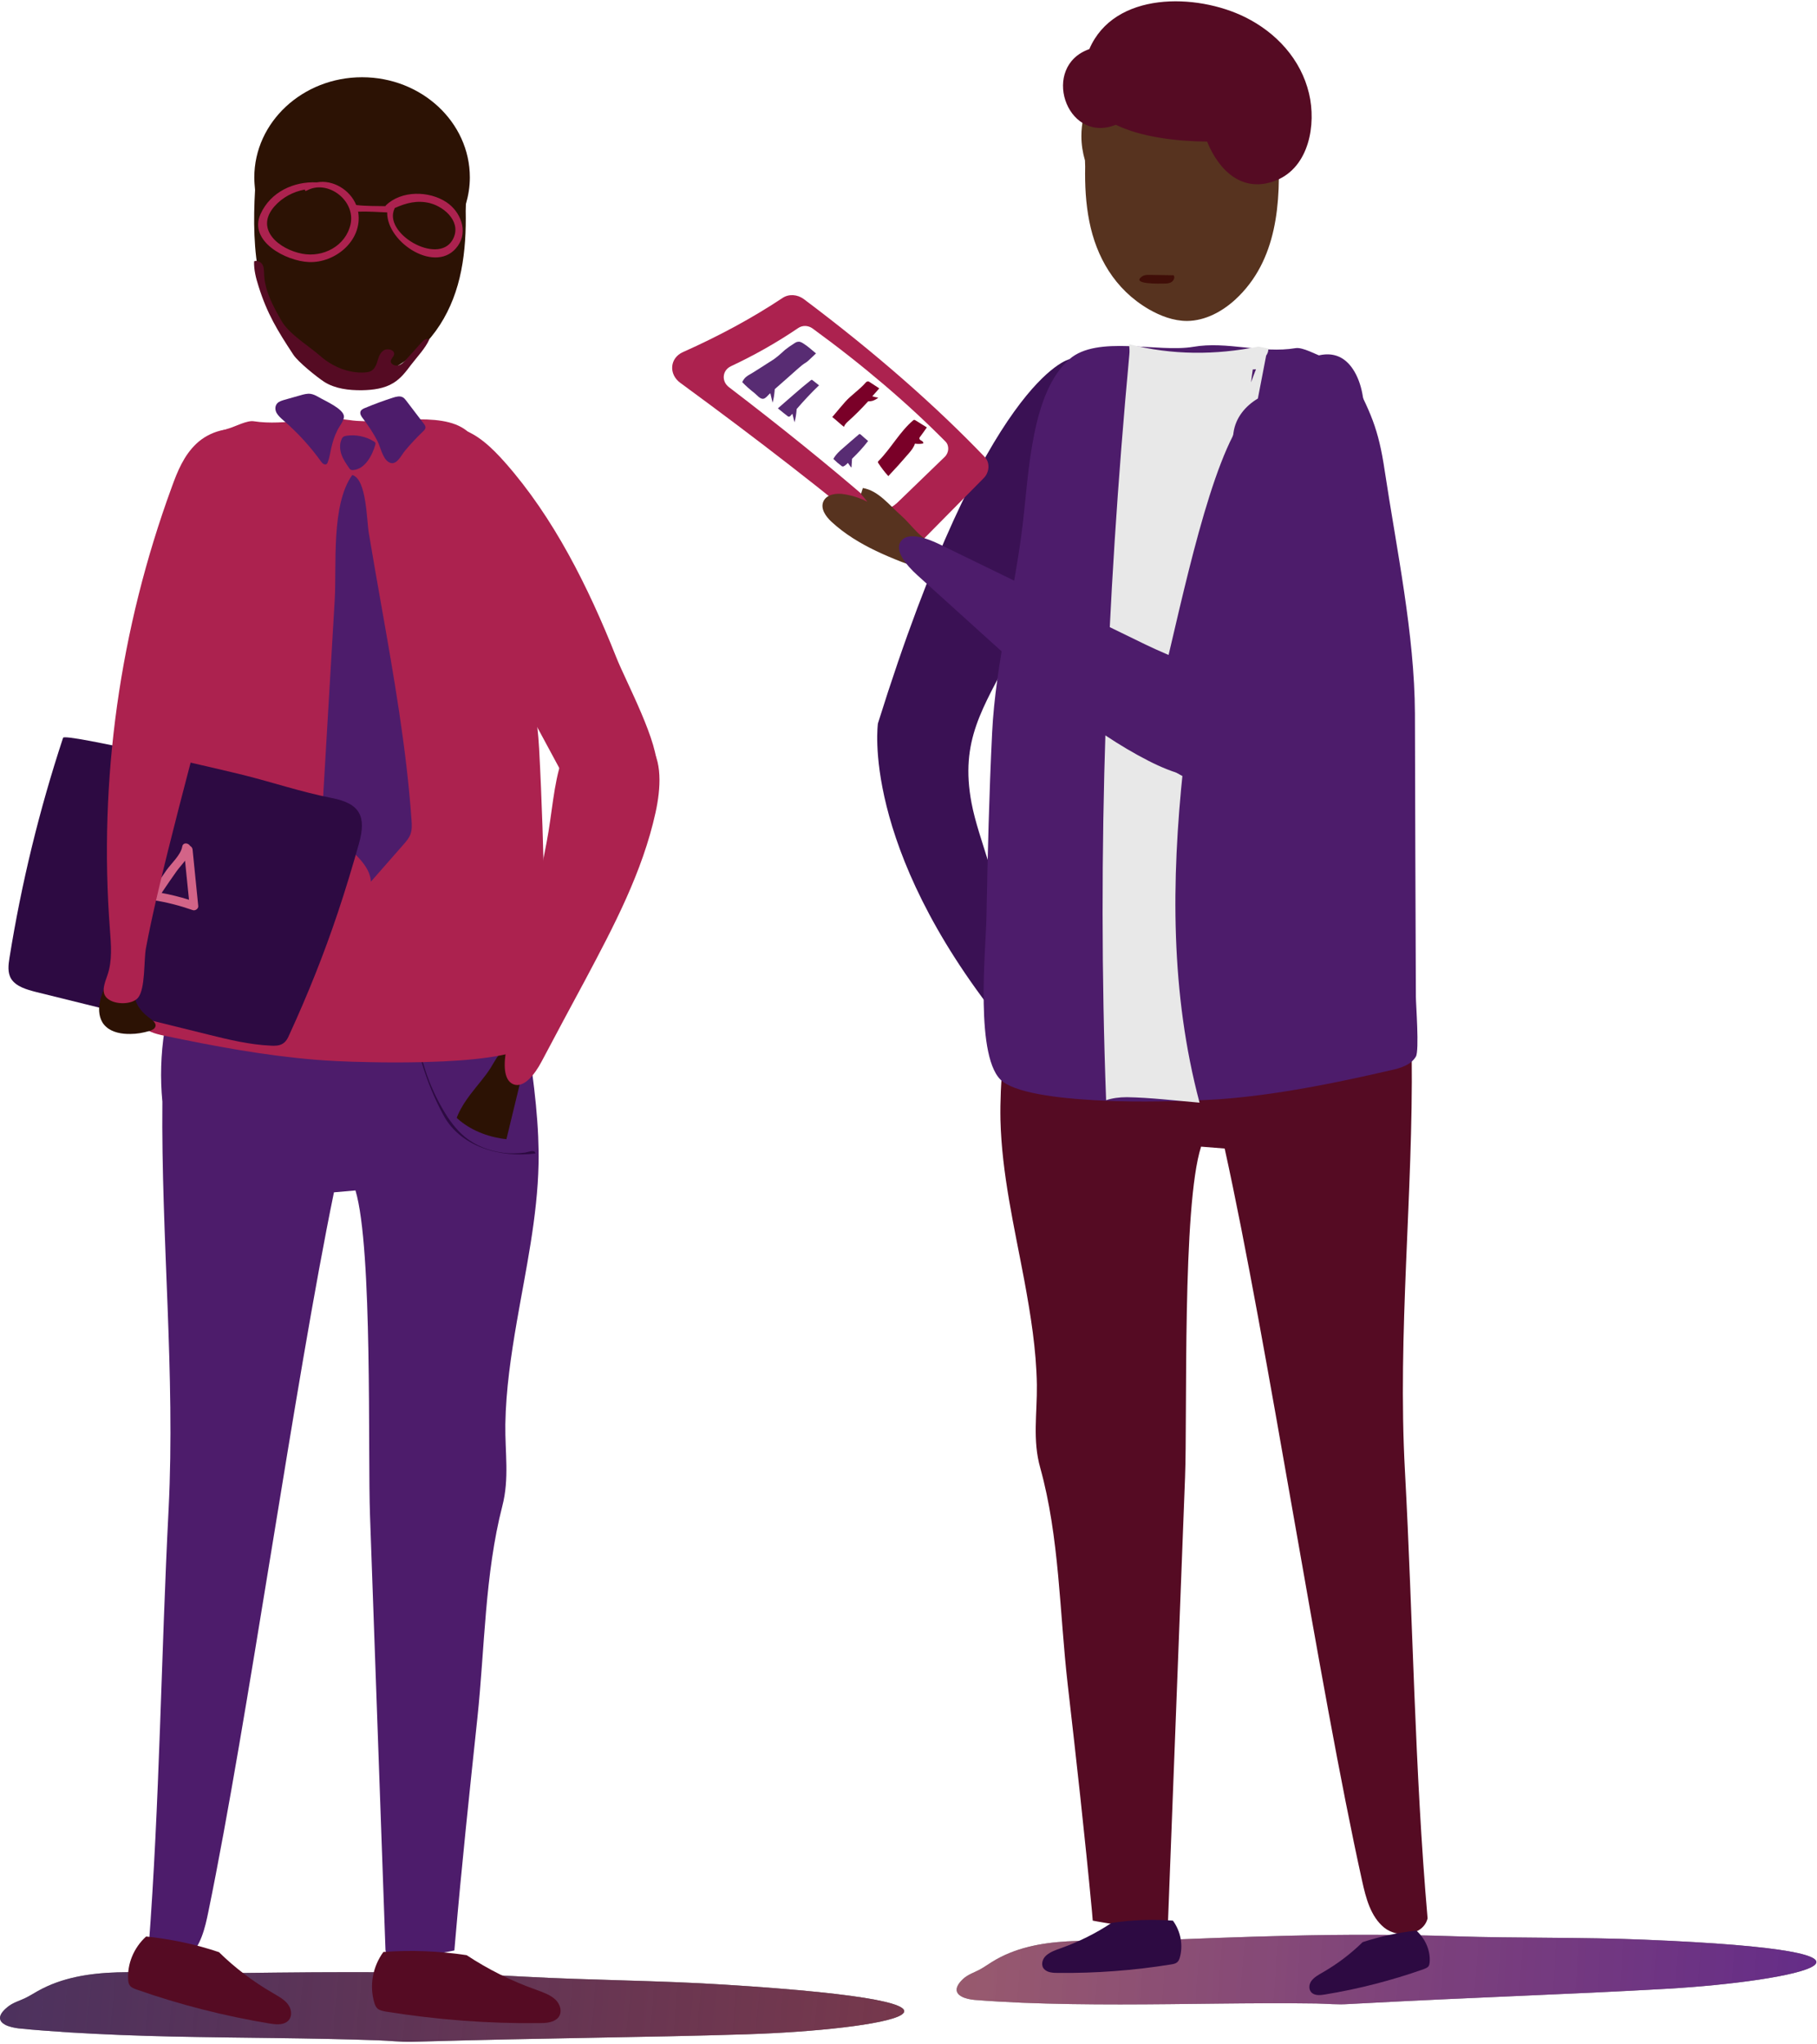 <svg width="504" height="567" viewBox="0 0 504 567" fill="none" xmlns="http://www.w3.org/2000/svg">
<path d="M1.374 561.53C2.421 562.106 3.94 562.42 5.196 562.577C9.804 563.048 14.411 563.362 19.07 563.676C28.547 564.252 38.075 564.619 47.604 564.828C66.661 565.247 85.771 565.195 104.828 565.876C107.97 565.98 111.059 566.347 114.148 566.294C154.042 565.142 177.131 565.143 207.131 564.2C245.141 562.996 285.454 555.718 200.848 550.43C182.786 549.278 163.676 549.226 145.561 548.231C129.54 547.341 113.467 546.975 97.394 546.975C83.415 546.975 69.436 547.184 55.457 547.341C40.85 547.551 23.939 544.671 10.484 552.21C9.28 552.891 8.128 553.624 6.924 554.2C5.249 554.985 3.469 555.457 2.003 556.713C-0.877 559.069 -0.249 560.64 1.374 561.53Z" fill="url(#paint0_linear_694_4552)"/>
<path opacity="0.56" d="M1.374 561.53C2.421 562.106 3.94 562.42 5.196 562.577C9.804 563.048 14.411 563.362 19.07 563.676C28.547 564.252 38.075 564.619 47.604 564.828C66.661 565.247 85.771 565.195 104.828 565.876C107.97 565.98 111.059 566.347 114.148 566.294C154.042 565.142 177.131 565.143 207.131 564.2C245.141 562.996 285.454 555.718 200.848 550.43C182.786 549.278 163.676 549.226 145.561 548.231C129.54 547.341 113.467 546.975 97.394 546.975C83.415 546.975 69.436 547.184 55.457 547.341C40.85 547.551 23.939 544.671 10.484 552.21C9.28 552.891 8.128 553.624 6.924 554.2C5.249 554.985 3.469 555.457 2.003 556.713C-0.877 559.069 -0.249 560.64 1.374 561.53Z" fill="url(#paint1_linear_694_4552)"/>
<path d="M46.769 418.545C48.654 381.215 44.675 343.152 45.041 305.56C43.785 292.523 45.827 279.277 50.957 267.026C51.272 266.24 51.638 265.507 52.266 264.931C54.256 263.099 57.606 264.094 60.224 265.036C85.407 274.251 115.093 272.052 138.024 259.067C142.579 265.193 143.836 272.68 144.988 279.958C146.82 291.685 148.757 303.413 149.281 315.193V315.246C149.385 317.759 149.438 320.324 149.385 322.837C149.071 337.55 145.878 352 143.365 366.503C141.742 375.927 140.328 385.456 140.171 395.037C140.066 402.89 141.323 410.011 139.333 417.707C134.464 436.608 134.464 457.184 132.422 476.451C130.223 497.132 128.025 517.76 126.244 538.494C126.192 539.331 126.087 540.117 126.035 540.954C124.883 541.216 106.925 544.881 106.925 540.797C105.512 500.64 104.046 460.483 102.632 420.273C102.004 403.362 103.418 346.241 98.601 330.167C96.611 330.324 94.622 330.534 92.632 330.691C81.69 383.833 68.758 476.975 57.816 530.116C56.874 534.776 55.669 539.855 52.214 542.839C48.758 545.876 42.266 544.986 41.219 540.326C44.308 499.802 44.675 459.226 46.769 418.545Z" fill="#4D1C6B"/>
<path d="M70.538 49.224C70.538 33.884 83.941 21.423 100.433 21.423C116.925 21.423 130.328 33.884 130.328 49.224C130.328 51.79 129.909 54.251 129.229 56.606C129.229 57.235 129.176 57.811 129.176 58.491C129.281 64.041 129.019 69.591 127.92 75.088C125.825 85.717 120.328 95.612 109.91 101.685C106.454 103.675 102.475 105.246 98.287 105.193C92.685 105.141 87.606 102.261 83.732 98.754C70.957 86.973 69.805 69.329 70.748 52.68C70.643 51.476 70.538 50.376 70.538 49.224Z" fill="#2C1204"/>
<path d="M113.994 101.215C112.58 103.1 111.167 104.985 109.072 106.241C106.612 107.759 103.47 108.178 100.434 108.231C96.769 108.283 92.947 107.812 89.963 105.927C87.868 104.566 82.685 100.377 81.376 98.388C76.926 91.634 74.099 86.974 71.743 79.487C71.01 77.183 70.382 74.827 70.487 72.471C71.377 72.105 72.424 72.68 72.842 73.466C73.261 74.251 73.209 75.141 73.261 76.031C73.418 80.639 75.774 84.984 78.13 89.068C80.225 92.681 85.565 95.874 88.811 98.702C92.057 101.581 96.559 103.571 101.114 103.309C101.69 103.257 102.318 103.204 102.842 102.943C103.941 102.367 104.413 101.162 104.727 100.063C105.041 98.963 105.46 97.759 106.507 97.131C107.554 96.503 109.491 97.079 109.334 98.231C109.229 98.964 108.392 99.487 108.392 100.22C108.392 101.058 109.596 101.581 110.486 101.32C111.376 101.11 112.057 100.377 112.632 99.749C114.046 98.178 115.512 96.555 116.926 94.984C117.554 94.304 118.235 93.78 119.072 94.147C118.025 96.555 115.721 98.963 113.994 101.215Z" fill="#550B23"/>
<path d="M106.345 541.373C114.041 540.797 121.842 541.111 129.434 542.263C135.297 546.137 141.737 549.383 148.543 551.792C150.533 552.525 152.575 553.205 154.041 554.566C155.507 555.928 156.083 558.284 154.721 559.697C153.517 560.954 151.423 561.111 149.59 561.111C135.35 561.268 121.109 560.168 107.078 557.917C106.24 557.76 105.35 557.603 104.722 557.079C104.251 556.661 103.989 556.032 103.832 555.456C102.418 550.692 103.361 545.456 106.345 541.373Z" fill="#550B23"/>
<path d="M40.533 537.083C47.444 537.816 54.25 539.229 60.742 541.428C65.14 545.774 70.219 549.596 75.716 552.789C77.339 553.732 79.014 554.622 80.009 556.088C81.004 557.554 81.108 559.648 79.59 560.748C78.281 561.69 76.396 561.481 74.773 561.219C62.156 559.125 49.8 555.983 37.915 551.795C37.182 551.533 36.449 551.271 36.03 550.695C35.664 550.224 35.611 549.7 35.559 549.124C35.245 544.727 37.078 540.224 40.533 537.083Z" fill="#550B23"/>
<path d="M127.075 309.067C127.965 307.078 129.169 305.245 130.53 303.465C132.415 300.952 134.561 298.648 136.184 296.031C137.284 294.25 138.174 292.313 139.954 291.004C140.687 290.428 141.682 290.01 142.676 290.167C143.567 290.324 144.247 290.952 144.666 291.685C145.033 292.418 145.19 293.203 145.242 293.989L145.294 296.031C143.671 302.68 142.101 309.329 140.478 315.926C140.164 317.235 139.745 318.701 138.436 319.434C137.284 320.062 135.818 319.905 134.509 319.696C131.787 319.277 128.855 318.753 127.179 316.764C125.347 314.617 125.923 311.58 127.075 309.067Z" fill="#2C1204"/>
<path d="M116.923 290.537C118.547 295.72 120.588 300.799 123.101 305.459C127.761 313.94 138.442 317.239 148.494 315.878C148.599 316.611 148.337 317.815 148.337 318.286C148.127 320.799 147.656 323.312 146.923 325.773C146.4 327.448 145.719 329.176 144.148 330.171C142.368 331.323 139.96 331.27 137.761 331.061C133.939 330.747 130.065 330.171 126.504 328.967C121.635 327.291 117.342 324.464 113.52 321.323C110.641 318.967 107.971 316.349 106.138 313.26C104.358 310.223 103.52 306.82 102.945 303.417C102.212 299.176 101.95 294.83 102.63 290.589C107.081 290.642 112.002 290.642 116.923 290.537Z" fill="#4D1C6B"/>
<g filter="url(#filter0_d_694_4552)">
<path d="M123.098 305.459C120.532 300.799 118.491 295.773 116.92 290.537C117.025 290.537 117.129 290.537 117.286 290.537C118.595 295.197 120.48 299.699 122.993 303.94C124.564 306.61 126.449 309.228 128.962 311.323C131.894 313.731 135.716 315.249 139.642 315.72C141.632 315.982 143.674 315.93 145.663 315.668C146.292 315.563 147.757 314.987 148.281 315.406C148.386 315.511 148.491 315.72 148.491 315.93C138.491 317.186 127.758 313.94 123.098 305.459Z" fill="#2D0A42"/>
</g>
<g filter="url(#filter1_d_694_4552)">
<path d="M39.072 265.822C39.176 243.518 39.229 221.266 39.333 198.963C39.386 180.167 44.15 160.271 47.187 141.737C48.862 131.527 50.852 127.967 55.982 118.91C56.715 117.601 56.82 116.763 63.626 114.773C65.092 114.355 68.6 112.522 70.38 112.836C79.228 114.197 88.233 111.161 97.081 112.522C106.453 113.936 122.159 109.642 129.437 115.454C139.28 123.255 139.96 141.894 141.531 154.041C143.625 170.428 148.651 187.078 149.541 203.622C150.327 218.125 150.746 232.628 151.06 247.131C151.217 254.67 154.253 281.005 146.766 286.031C142.369 288.963 130.641 290.22 118.547 290.534C118.128 290.534 117.657 290.586 117.238 290.586C117.133 290.586 117.029 290.586 116.872 290.586C111.95 290.691 107.029 290.691 102.579 290.586C95.982 290.482 90.432 290.168 87.396 289.906C73.312 288.754 59.386 286.136 45.564 283.256C43.103 282.733 40.381 282.052 39.072 280.01C38.129 278.544 39.072 267.549 39.072 265.822Z" fill="#AC224F"/>
</g>
<g filter="url(#filter2_d_694_4552)">
<path d="M140.484 286.868C139.751 290.586 139.489 295.507 142.369 296.711C145.353 297.915 148.39 293.884 150.222 290.428C154.253 282.837 158.285 275.245 162.368 267.706C170.222 252.941 178.232 237.81 181.845 221.318C183.311 214.616 183.782 206.815 180.012 202.313C177.656 199.485 174.096 198.543 170.641 197.915C153.52 194.826 154.568 214.355 151.636 229.538C147.919 248.648 144.201 267.758 140.484 286.868Z" fill="#AC224F"/>
<path d="M140.118 124.303C136.506 120.22 132.422 116.293 127.658 114.932C122.893 113.57 117.396 115.507 115.511 120.638C113.836 125.35 115.563 131.005 117.501 135.874C122.474 148.335 128.757 160.063 135.04 171.738C141.689 184.042 148.286 196.346 154.935 208.65C156.924 212.367 159.123 216.294 162.369 218.335C168.076 221.948 181.165 217.393 182.16 209.54C183.05 202.471 173.626 185.089 170.955 178.335C163.154 158.701 153.573 139.539 140.118 124.303Z" fill="#AC224F"/>
</g>
<path d="M100.691 116.084C100.22 115.508 99.749 114.775 100.011 114.095C100.22 113.571 100.848 113.309 101.372 113.1C103.885 112.053 106.45 111.11 109.068 110.273C109.906 110.011 110.9 109.749 111.686 110.168C112.105 110.377 112.366 110.744 112.628 111.058C114.251 113.205 115.874 115.299 117.497 117.446C117.759 117.76 118.021 118.126 118.021 118.545C118.021 119.016 117.602 119.435 117.235 119.749C115.508 121.425 113.832 123.205 112.314 125.037C111.215 126.346 109.906 129.487 107.759 128.126C106.084 127.079 105.508 123.885 104.67 122.262C103.571 120.168 102.209 118.074 100.691 116.084Z" fill="#4D1C6B"/>
<path d="M91.895 124.199C91.581 125.561 91.424 126.922 90.9 128.231C90.848 128.388 90.743 128.597 90.586 128.702C90.062 129.068 89.382 128.493 89.068 128.021C86.136 123.938 82.68 120.115 78.754 116.712C77.968 116.032 77.183 115.351 76.712 114.513C76.241 113.623 76.241 112.524 76.974 111.791C77.445 111.32 78.178 111.11 78.858 110.901C80.324 110.482 81.843 110.063 83.309 109.644C84.199 109.382 85.141 109.121 86.083 109.225C86.921 109.33 87.707 109.749 88.439 110.168C90.22 111.215 95.246 113.361 95.403 115.456C95.507 116.66 93.937 118.44 93.466 119.592C92.733 121.058 92.261 122.629 91.895 124.199Z" fill="#4D1C6B"/>
<path d="M104.097 123.363C104.149 123.153 104.201 122.996 104.097 122.787C104.044 122.63 103.887 122.525 103.678 122.42C101.531 121.059 98.757 120.483 96.191 120.85C95.877 120.902 95.563 120.955 95.301 121.112C94.987 121.321 94.83 121.583 94.725 121.897C94.149 123.206 94.254 124.724 94.725 126.085C95.196 127.447 96.034 128.651 96.872 129.855C96.977 130.012 97.081 130.169 97.291 130.274C97.448 130.379 97.657 130.379 97.867 130.379C101.427 130.169 103.364 125.928 104.097 123.363Z" fill="#4D1C6B"/>
<path d="M105.718 167.604C109.226 187.447 112.734 207.395 114.147 227.447C114.252 228.808 114.304 230.17 113.833 231.426C113.414 232.526 112.629 233.416 111.844 234.306C108.859 237.709 105.875 241.112 102.891 244.515C102.367 237.5 92.577 233.782 90.221 227.028C89.436 224.724 89.54 222.264 89.697 219.855C90.744 202.054 91.792 184.253 92.839 166.452C93.415 156.766 91.791 140.012 97.708 131.74C101.739 132.839 101.687 144.462 102.315 147.918C103.414 154.515 104.566 161.059 105.718 167.604Z" fill="#4D1C6B"/>
<path d="M17.499 204.62C10.902 224.62 5.928 245.039 2.63 265.667C2.316 267.605 2.054 269.751 3.101 271.479C4.462 273.626 7.394 274.463 10.065 275.144C25.928 279.071 41.792 282.997 57.708 286.924C63.415 288.338 69.226 289.751 75.142 290.013C76.189 290.065 77.341 290.066 78.284 289.542C79.331 288.966 79.854 287.919 80.273 286.924C85.352 275.877 89.854 264.62 93.676 253.207C95.823 246.819 97.76 240.379 99.592 233.887C101.634 226.505 99.959 222.84 92.001 221.322C83.728 219.699 75.613 216.976 67.446 214.934C63.258 213.887 17.97 203.206 17.499 204.62Z" fill="#2D0A42"/>
<path d="M44.929 240.744C44.824 240.639 44.719 240.535 44.615 240.43C44.824 240.482 44.929 240.587 44.929 240.744Z" fill="#D36488"/>
<path d="M42.475 249.647C46.245 250.223 49.858 251.166 53.47 252.422C54.151 252.684 55.093 252.003 54.988 251.27C54.465 246.035 53.941 240.851 53.418 235.616C53.365 235.145 53.103 234.83 52.737 234.621C52.213 233.731 50.747 233.574 50.538 234.83C50.172 237.082 47.502 239.49 46.193 241.323C44.674 243.469 43.208 245.721 41.69 247.92C41.376 248.443 41.742 249.543 42.475 249.647ZM51.323 238.705C51.69 242.318 52.056 245.93 52.423 249.543C49.91 248.757 47.397 248.129 44.831 247.658C46.193 245.616 47.606 243.574 49.02 241.584C49.7 240.642 50.59 239.7 51.323 238.705Z" fill="#D36488"/>
<path d="M27.554 278.806C27.816 276.607 28.758 274.565 29.438 272.471C29.7 271.633 29.962 270.743 30.59 270.01C31.48 269.015 33.051 268.492 34.465 268.806C35.878 269.12 37.03 270.167 37.292 271.424L37.606 273.518C36.978 275.141 37.239 276.921 38.025 278.492C38.81 280.063 40.119 281.372 41.585 282.419C42.423 283.047 43.417 283.832 43.103 284.722C42.894 285.403 42.056 285.77 41.323 285.979C39.648 286.45 37.92 286.764 36.192 286.764C33.784 286.817 31.166 286.345 29.491 284.827C27.763 283.361 27.292 281.005 27.554 278.806Z" fill="#2C1204"/>
<g filter="url(#filter3_d_694_4552)">
<path d="M46.556 232.105C54.567 200.063 63.415 168.178 72.944 136.502C74.043 132.785 75.195 129.015 74.828 125.193C74.462 121.371 72.315 117.497 68.389 115.821C63.781 113.884 58.022 115.717 54.514 119.015C51.007 122.314 49.227 126.712 47.656 131.057C33.206 170.482 27.342 212.367 30.483 253.728C30.797 257.969 31.216 262.367 29.803 266.451C29.07 268.598 27.918 271.215 29.698 272.838C31.792 274.776 36.661 274.671 38.284 272.734C40.379 270.168 39.855 262.21 40.483 258.964C42.159 250.011 44.358 241.058 46.556 232.105Z" fill="#AC224F"/>
</g>
<path d="M123.831 56.082C119.015 52.888 111.371 52.783 107.078 56.919C106.973 56.972 106.921 57.076 106.921 57.181C104.251 57.129 101.476 57.181 98.806 56.867C97.078 52.626 92.314 49.746 87.863 50.584C81.528 50.27 75.037 53.202 72.262 59.38C68.859 66.972 79.382 72.417 85.665 72.679C92.942 72.993 100.533 66.762 99.382 58.961C99.382 58.856 99.329 58.804 99.329 58.699C101.999 58.595 104.722 58.804 107.392 58.909C107.287 67.443 121.266 76.291 126.973 68.228C129.957 64.092 127.706 58.647 123.831 56.082ZM83.832 70.375C77.445 69.171 70.586 63.621 76.084 57.286C78.282 54.773 81.319 53.15 84.565 52.574C84.617 53.202 84.879 52.94 85.665 52.574C91.319 50.061 98.649 55.767 97.235 62.207C95.874 68.281 89.591 71.474 83.832 70.375ZM125.455 66.658C121.266 73.569 106.031 64.616 109.486 57.757V57.705C112.627 56.291 115.716 55.453 119.277 56.343C123.622 57.495 128.282 61.946 125.455 66.658Z" fill="#AC224F"/>
<path d="M342.413 60.428C343.565 64.197 344.717 67.967 345.45 71.894C345.764 73.517 348.016 72.993 347.911 71.422C347.597 67.496 347.387 63.517 346.759 59.642C346.288 56.815 341.576 57.81 342.413 60.428Z" fill="#AC224F"/>
<path d="M324.511 72.313C326.082 73.831 327.914 74.931 329.746 76.082C331.369 77.077 332.94 78.229 334.825 78.596C335.715 78.753 336.395 77.601 335.977 76.868C335.191 75.402 333.83 74.355 332.574 73.308C330.898 71.894 329.223 70.271 327.233 69.224C325.349 68.229 322.731 70.533 324.511 72.313Z" fill="#AC224F"/>
<path d="M266.718 553.729C267.765 554.305 269.178 554.567 270.33 554.672C274.728 555.038 279.126 555.247 283.524 555.457C292.581 555.823 301.639 555.928 310.696 555.928C328.811 555.928 346.978 555.405 365.093 555.666C368.077 555.719 371.009 556.033 373.994 555.823C411.951 553.781 433.888 553.206 462.37 551.583C498.547 549.488 536.714 541.268 456.192 537.97C438.967 537.237 420.852 537.603 403.575 537.027C388.287 536.504 372.999 536.504 357.711 536.87C344.413 537.185 331.115 537.708 317.817 538.232C303.942 538.755 287.764 536.294 275.147 544.148C274.047 544.828 272.948 545.614 271.796 546.242C270.226 547.08 268.498 547.603 267.137 548.86C264.519 551.321 265.147 552.891 266.718 553.729Z" fill="url(#paint2_linear_694_4552)"/>
<path opacity="0.56" d="M266.717 553.729C267.764 554.305 269.178 554.567 270.33 554.672C274.728 555.038 279.125 555.248 283.523 555.457C292.581 555.824 301.638 555.928 310.696 555.928C328.811 555.928 346.978 555.405 365.093 555.667C368.077 555.719 371.009 556.033 373.993 555.824C411.951 553.782 433.888 553.206 462.369 551.583C498.547 549.489 536.714 541.269 456.191 537.97C438.966 537.237 420.851 537.604 403.574 537.028C388.286 536.504 372.999 536.504 357.711 536.871C344.413 537.185 331.114 537.708 317.816 538.232C303.942 538.756 287.764 536.295 275.146 544.148C274.047 544.829 272.948 545.614 271.796 546.242C270.225 547.08 268.497 547.604 267.136 548.86C264.518 551.321 265.146 552.892 266.717 553.729Z" fill="url(#paint3_linear_694_4552)"/>
<path d="M296.608 99.641C296.608 99.641 273.52 104.667 243.52 200.636C243.52 200.636 238.599 234.406 277.499 283.255V255.872C277.499 245.558 271.426 232.993 269.488 222.731C266.19 205.244 272.682 196.5 280.326 181.422C285.823 170.584 291.321 159.694 296.608 148.751C296.608 148.804 307.917 117.337 296.608 99.641Z" fill="#3A1154"/>
<path d="M189.438 97.654C185.773 99.277 185.407 103.779 188.705 106.188C210.59 122.209 229.228 136.711 245.092 149.958C247.029 151.581 249.333 153.256 251.95 152.523C253.626 152.052 255.04 150.691 256.296 149.382L272.893 132.575C274.463 130.952 274.62 128.334 273.207 126.816C259.647 112.68 243.103 98.073 222.946 82.942C221.166 81.633 218.81 81.476 217.082 82.627C208.81 88.125 199.543 93.151 189.438 97.654Z" fill="#AC224F"/>
<path d="M202.733 101.58C200.324 102.732 200.062 105.768 202.209 107.391C216.816 118.543 229.748 129.015 241.214 138.91C242.627 140.166 244.355 141.475 246.292 141.004C247.549 140.69 248.596 139.748 249.538 138.805L262.051 126.711C263.255 125.559 263.36 123.569 262.261 122.47C251.894 111.999 239.695 101.528 225.402 91.109C224.198 90.219 222.575 90.166 221.371 91.004C215.664 94.878 209.434 98.439 202.733 101.58Z" fill="white"/>
<path d="M222.888 95.298C222.47 95.036 221.998 94.722 221.475 94.774C221.004 94.774 220.585 95.036 220.218 95.298C219.381 95.821 218.543 96.397 217.758 97.025C216.972 97.706 216.239 98.439 215.402 99.067C214.773 99.591 214.093 100.01 213.412 100.429C211.894 101.423 210.376 102.366 208.805 103.361C207.863 103.937 207.13 104.251 206.501 104.984C206.292 105.245 206.082 105.56 205.873 105.978C206.92 107.078 208.072 108.073 209.276 109.015C209.957 109.539 210.847 110.795 211.789 110.586C212.365 110.481 212.941 109.748 213.36 109.329C213.465 109.225 213.569 109.172 213.674 109.067C213.883 109.958 214.093 110.848 214.302 111.685C214.616 110.586 214.773 109.434 214.878 108.282C214.878 108.177 214.878 108.02 214.931 107.916C215.088 107.759 215.297 107.601 215.454 107.444C217.443 105.717 219.433 103.936 221.37 102.209C222.156 101.528 222.836 100.952 223.726 100.429C224.04 100.272 226.291 98.02 226.344 98.02C225.244 97.13 224.145 96.083 222.888 95.298Z" fill="#582C73"/>
<path d="M243.628 110.274C243.052 110.221 242.476 110.064 241.953 109.907C242.581 109.174 243.262 108.494 243.89 107.708C243 107.132 242.057 106.504 241.167 105.928C241.063 105.824 240.905 105.771 240.748 105.771C240.434 105.771 240.173 106.033 239.963 106.295C238.34 108.127 236.037 109.646 234.414 111.478C233.105 112.996 232.738 113.415 230.854 115.667C231.586 116.19 233.367 117.865 234.1 118.389C234.309 117.708 234.885 117.185 235.408 116.714C237.293 115.038 239.073 113.206 240.801 111.321C241.22 111.321 241.638 111.269 242.057 111.164C242.633 110.954 243.157 110.693 243.628 110.274Z" fill="#7A0028"/>
<path d="M227.184 106.87C226.608 106.399 226.032 105.98 225.457 105.509C225.352 105.457 225.299 105.352 225.195 105.352C225.038 105.352 224.881 105.457 224.776 105.561C221.792 107.917 218.703 110.745 215.771 113.258C216.242 113.677 217.918 114.986 218.389 115.352C218.493 115.457 218.65 115.562 218.807 115.562C219.069 115.562 219.279 115.352 219.436 115.143C219.541 114.986 219.645 114.881 219.802 114.776C220.012 115.561 220.169 116.347 220.378 117.132C220.692 116.033 220.849 114.933 220.954 113.781C220.954 113.677 220.954 113.572 221.006 113.415C222.996 111.111 225.038 108.912 227.184 106.87Z" fill="#582C73"/>
<path d="M240.794 122.311C240.114 121.735 239.433 121.159 238.753 120.531C238.648 120.479 238.543 120.374 238.438 120.374C238.333 120.374 238.229 120.479 238.176 120.531C236.763 121.735 235.349 122.939 233.936 124.196C232.889 125.086 231.842 126.028 231.161 127.285C231.894 128.018 232.627 128.646 233.412 129.222C233.517 129.327 233.622 129.379 233.779 129.379C233.936 129.379 234.093 129.327 234.197 129.222C234.564 129.013 234.878 128.699 235.192 128.385C235.454 128.751 235.663 129.065 235.925 129.432C235.978 129.536 236.082 129.641 236.187 129.589C236.239 128.803 236.292 128.018 236.344 127.233C237.915 125.714 239.433 124.091 240.794 122.311Z" fill="#582C73"/>
<path d="M255.251 121.107C255.879 120.269 256.508 119.379 257.084 118.541C256.037 117.861 254.937 117.233 253.89 116.552C253.785 116.5 253.68 116.447 253.576 116.447C253.471 116.447 253.314 116.552 253.209 116.657C249.597 119.746 247.136 124.353 243.733 127.809C243.628 127.913 243.523 128.018 243.523 128.175C243.523 128.28 243.576 128.385 243.628 128.437C244.466 129.746 245.408 130.95 246.403 132.05C248.34 130.008 250.225 127.913 252.057 125.767C252.738 124.981 253.471 124.091 253.785 123.044C254.571 123.149 255.304 123.149 256.089 122.992C256.194 122.625 255.879 122.364 255.565 122.207C255.251 122.049 254.937 121.84 255.042 121.421C255.094 121.316 255.146 121.212 255.251 121.107Z" fill="#7A0028"/>
<path d="M389.7 407.916C387.606 369.905 392.004 331.109 391.585 292.889C392.946 279.643 390.748 266.135 385.093 253.674C384.727 252.889 384.36 252.103 383.68 251.527C381.533 249.695 377.816 250.69 374.936 251.632C347.397 261.004 314.937 258.805 289.859 245.559C284.885 251.789 283.472 259.433 282.267 266.868C280.278 278.805 278.131 290.742 277.608 302.732V302.784C277.503 305.35 277.451 307.968 277.503 310.533C277.869 325.507 281.325 340.219 284.1 354.984C285.88 364.617 287.45 374.303 287.607 384.042C287.712 392 286.351 399.33 288.55 407.131C293.89 426.346 293.89 447.34 296.141 466.974C298.55 488.021 300.906 509.069 302.895 530.168C302.948 531.006 303.052 531.844 303.105 532.681C304.414 532.943 323.995 536.713 323.995 532.524C325.565 491.634 327.136 450.691 328.707 409.801C329.387 392.576 327.869 334.408 333.157 318.02C335.356 318.177 337.502 318.387 339.701 318.544C351.638 372.68 365.827 467.498 377.816 521.634C378.863 526.399 380.172 531.53 383.941 534.619C387.763 537.708 394.831 536.818 395.983 532.053C392.371 490.639 391.952 449.278 389.7 407.916Z" fill="#550B23"/>
<path d="M354.723 37.758C354.723 23.674 342.472 12.261 327.341 12.261C312.21 12.261 299.959 23.674 299.959 37.758C299.959 40.114 300.325 42.366 300.954 44.512C300.954 45.088 301.006 45.612 301.006 46.24C300.901 51.319 301.163 56.45 302.158 61.423C304.095 71.162 309.121 80.219 318.65 85.769C321.844 87.602 325.456 89.015 329.278 89.015C334.409 88.963 339.069 86.345 342.629 83.099C354.356 72.314 355.351 56.135 354.513 40.9C354.618 39.852 354.723 38.858 354.723 37.758Z" fill="#57331F"/>
<path d="M325.348 532.685C319.693 532.267 313.934 532.476 308.332 533.314C303.987 536.193 299.275 538.549 294.249 540.33C292.783 540.853 291.264 541.377 290.165 542.371C289.065 543.366 288.647 545.094 289.641 546.141C290.532 547.084 292.05 547.188 293.463 547.188C303.987 547.293 314.458 546.508 324.824 544.832C325.452 544.727 326.081 544.623 326.552 544.204C326.918 543.89 327.075 543.471 327.232 543C328.227 539.597 327.547 535.722 325.348 532.685Z" fill="#2D0A42"/>
<path d="M392.89 535.457C387.811 535.981 382.785 537.08 377.968 538.651C374.722 541.844 371.005 544.672 366.922 547.028C365.717 547.708 364.513 548.389 363.728 549.436C362.995 550.483 362.943 552.054 364.042 552.839C364.984 553.52 366.398 553.363 367.602 553.153C376.869 551.635 385.979 549.279 394.775 546.19C395.298 545.981 395.874 545.771 396.188 545.405C396.45 545.091 396.502 544.672 396.555 544.253C396.816 541.112 395.455 537.813 392.89 535.457Z" fill="#2D0A42"/>
<path d="M392.735 276.4C392.63 250.222 392.526 224.044 392.473 197.865C392.369 175.823 387.395 152.42 384.096 130.587C382.316 118.598 380.17 114.409 374.725 103.729C373.94 102.21 373.835 101.163 366.61 98.859C365.039 98.336 361.322 96.242 359.385 96.556C349.961 98.126 340.38 94.566 331.008 96.189C321.061 97.865 304.359 92.838 296.611 99.645C286.14 108.86 285.407 130.692 283.731 144.985C281.48 164.253 276.14 183.834 275.197 203.206C274.36 220.222 273.941 237.29 273.627 254.306C273.47 263.206 270.224 294.097 278.182 300.013C282.841 303.468 295.354 304.882 308.181 305.353C308.652 305.353 309.124 305.406 309.595 305.406C309.7 305.406 309.857 305.406 309.961 305.406C315.197 305.563 320.432 305.51 325.197 305.406C332.212 305.248 338.129 304.934 341.322 304.62C356.296 303.259 371.112 300.222 385.824 296.819C388.442 296.243 391.321 295.405 392.735 293.049C393.73 291.374 392.735 278.442 392.735 276.4Z" fill="#4D1C6B"/>
<path d="M342.154 119.956C342.73 115.872 345.4 112.626 348.908 110.532C349.693 106.553 350.426 102.574 351.211 98.595C351.316 98.438 351.421 98.333 351.473 98.176C351.735 97.705 351.84 97.181 351.787 96.657C350.845 96.448 349.903 96.291 349.013 96.134C337.233 98.49 325.138 98.542 313.149 95.453C313.306 96.396 313.359 97.391 313.254 98.385C306.867 167.129 304.249 236.135 306.814 305.141C308.542 304.565 310.427 304.303 312.573 304.303C319.118 304.408 325.924 305.246 332.73 305.821C316.604 245.14 333.568 181.475 342.154 119.956ZM347.494 102.469C347.808 102.469 348.07 102.417 348.384 102.417C347.913 103.621 347.442 104.825 347.023 106.029C347.128 104.877 347.337 103.673 347.494 102.469Z" fill="#E8E8E8"/>
<path d="M363.096 25.925C360.845 16.449 354.038 9.067 345.4 4.773C331.892 -1.928 309.065 -2.452 302.154 13.622C288.647 18.334 295.61 39.643 309.065 34.773C309.222 34.721 309.379 34.669 309.536 34.617C316.499 38.02 326.238 39.172 334.824 39.276C338.018 47.13 344.562 53.831 354.038 50.009C363.148 46.292 365.138 34.512 363.096 25.925Z" fill="#550B23"/>
<path d="M240.591 139.172C238.602 138.124 236.455 137.444 234.204 137.077C232.057 136.711 229.335 137.025 228.392 139.067C227.502 141.109 229.073 143.255 230.643 144.721C237.973 151.475 247.554 154.983 256.926 158.386C255.826 160.219 257.397 159.538 259.386 150.69C255.355 149.748 252.999 145.664 249.91 142.941C246.612 140.062 243.68 136.083 239.335 135.35C239.177 135.926 238.968 136.449 238.811 137.025C239.439 137.706 240.015 138.439 240.591 139.172Z" fill="#57331F"/>
<path d="M260.697 151.004C256.98 149.171 251.954 147.496 249.964 150.009C247.923 152.627 251.378 156.763 254.519 159.59C261.378 165.821 268.289 171.999 275.147 178.229C288.55 190.323 302.268 202.68 318.55 211.004C325.199 214.407 333.157 217.182 338.812 214.722C342.32 213.203 344.204 209.957 345.723 206.711C353.314 190.69 332.634 186.03 317.608 178.7C298.655 169.486 279.65 160.219 260.697 151.004Z" fill="#4D1C6B"/>
<path d="M378.492 117.652C378.545 112.626 378.178 107.338 375.718 103.097C366.974 88.123 346.503 112.05 342.001 120.846C332.838 138.752 325.613 177.443 320.692 195.715C319.697 199.38 318.702 203.255 319.697 206.815C321.425 213.098 333.624 219.957 339.435 216.03C344.618 212.522 362.995 177.6 365.456 171.736C372.576 154.563 378.178 136.343 378.492 117.652Z" fill="#4D1C6B"/>
<path d="M322.782 78.647C323.515 78.647 324.3 78.647 324.929 78.229C325.557 77.862 325.976 76.972 325.557 76.344C323.306 76.291 321.107 76.291 318.856 76.239C318.175 76.239 317.39 76.239 316.814 76.658C313.463 78.962 322.102 78.647 322.782 78.647Z" fill="#400E08"/>
<defs>
<filter id="filter0_d_694_4552" x="112.92" y="290.537" width="39.571" height="33.654" filterUnits="userSpaceOnUse" color-interpolation-filters="sRGB">
<feFlood flood-opacity="0" result="BackgroundImageFix"/>
<feColorMatrix in="SourceAlpha" type="matrix" values="0 0 0 0 0 0 0 0 0 0 0 0 0 0 0 0 0 0 127 0" result="hardAlpha"/>
<feOffset dy="4"/>
<feGaussianBlur stdDeviation="2"/>
<feComposite in2="hardAlpha" operator="out"/>
<feColorMatrix type="matrix" values="0 0 0 0 0.175 0 0 0 0 0.039 0 0 0 0 0.258 0 0 0 0.2 0"/>
<feBlend mode="normal" in2="BackgroundImageFix" result="effect1_dropShadow_694_4552"/>
<feBlend mode="normal" in="SourceGraphic" in2="effect1_dropShadow_694_4552" result="shape"/>
</filter>
<filter id="filter1_d_694_4552" x="34.653" y="112.162" width="121.147" height="186.503" filterUnits="userSpaceOnUse" color-interpolation-filters="sRGB">
<feFlood flood-opacity="0" result="BackgroundImageFix"/>
<feColorMatrix in="SourceAlpha" type="matrix" values="0 0 0 0 0 0 0 0 0 0 0 0 0 0 0 0 0 0 127 0" result="hardAlpha"/>
<feOffset dy="4"/>
<feGaussianBlur stdDeviation="2"/>
<feComposite in2="hardAlpha" operator="out"/>
<feColorMatrix type="matrix" values="0 0 0 0 0.175 0 0 0 0 0.039 0 0 0 0 0.258 0 0 0 0.2 0"/>
<feBlend mode="normal" in2="BackgroundImageFix" result="effect1_dropShadow_694_4552"/>
<feBlend mode="normal" in="SourceGraphic" in2="effect1_dropShadow_694_4552" result="shape"/>
</filter>
<filter id="filter2_d_694_4552" x="110.834" y="114.509" width="76.092" height="190.419" filterUnits="userSpaceOnUse" color-interpolation-filters="sRGB">
<feFlood flood-opacity="0" result="BackgroundImageFix"/>
<feColorMatrix in="SourceAlpha" type="matrix" values="0 0 0 0 0 0 0 0 0 0 0 0 0 0 0 0 0 0 127 0" result="hardAlpha"/>
<feOffset dy="4"/>
<feGaussianBlur stdDeviation="2"/>
<feComposite in2="hardAlpha" operator="out"/>
<feColorMatrix type="matrix" values="0 0 0 0 0.479 0 0 0 0 0 0 0 0 0 0.156 0 0 0 0.2 0"/>
<feBlend mode="normal" in2="BackgroundImageFix" result="effect1_dropShadow_694_4552"/>
<feBlend mode="normal" in="SourceGraphic" in2="effect1_dropShadow_694_4552" result="shape"/>
</filter>
<filter id="filter3_d_694_4552" x="24.754" y="115.03" width="54.144" height="167.21" filterUnits="userSpaceOnUse" color-interpolation-filters="sRGB">
<feFlood flood-opacity="0" result="BackgroundImageFix"/>
<feColorMatrix in="SourceAlpha" type="matrix" values="0 0 0 0 0 0 0 0 0 0 0 0 0 0 0 0 0 0 127 0" result="hardAlpha"/>
<feOffset dy="4"/>
<feGaussianBlur stdDeviation="2"/>
<feComposite in2="hardAlpha" operator="out"/>
<feColorMatrix type="matrix" values="0 0 0 0 0.333 0 0 0 0 0.042 0 0 0 0 0.137 0 0 0 0.2 0"/>
<feBlend mode="normal" in2="BackgroundImageFix" result="effect1_dropShadow_694_4552"/>
<feBlend mode="normal" in="SourceGraphic" in2="effect1_dropShadow_694_4552" result="shape"/>
</filter>
<linearGradient id="paint0_linear_694_4552" x1="1.086" y1="547.283" x2="249.775" y2="569.378" gradientUnits="userSpaceOnUse">
<stop stop-color="#4D4D4D"/>
<stop offset="1"/>
</linearGradient>
<linearGradient id="paint1_linear_694_4552" x1="1.086" y1="547.283" x2="249.775" y2="569.378" gradientUnits="userSpaceOnUse">
<stop stop-color="#4D1C6B"/>
<stop offset="1" stop-color="#D36488"/>
</linearGradient>
<linearGradient id="paint2_linear_694_4552" x1="266.228" y1="539.493" x2="503.098" y2="555.852" gradientUnits="userSpaceOnUse">
<stop stop-color="#4D4D4D"/>
<stop offset="1"/>
</linearGradient>
<linearGradient id="paint3_linear_694_4552" x1="266.228" y1="539.493" x2="503.098" y2="555.852" gradientUnits="userSpaceOnUse">
<stop stop-color="#D36488"/>
<stop offset="1" stop-color="#B44FF2"/>
</linearGradient>
</defs>
</svg>
